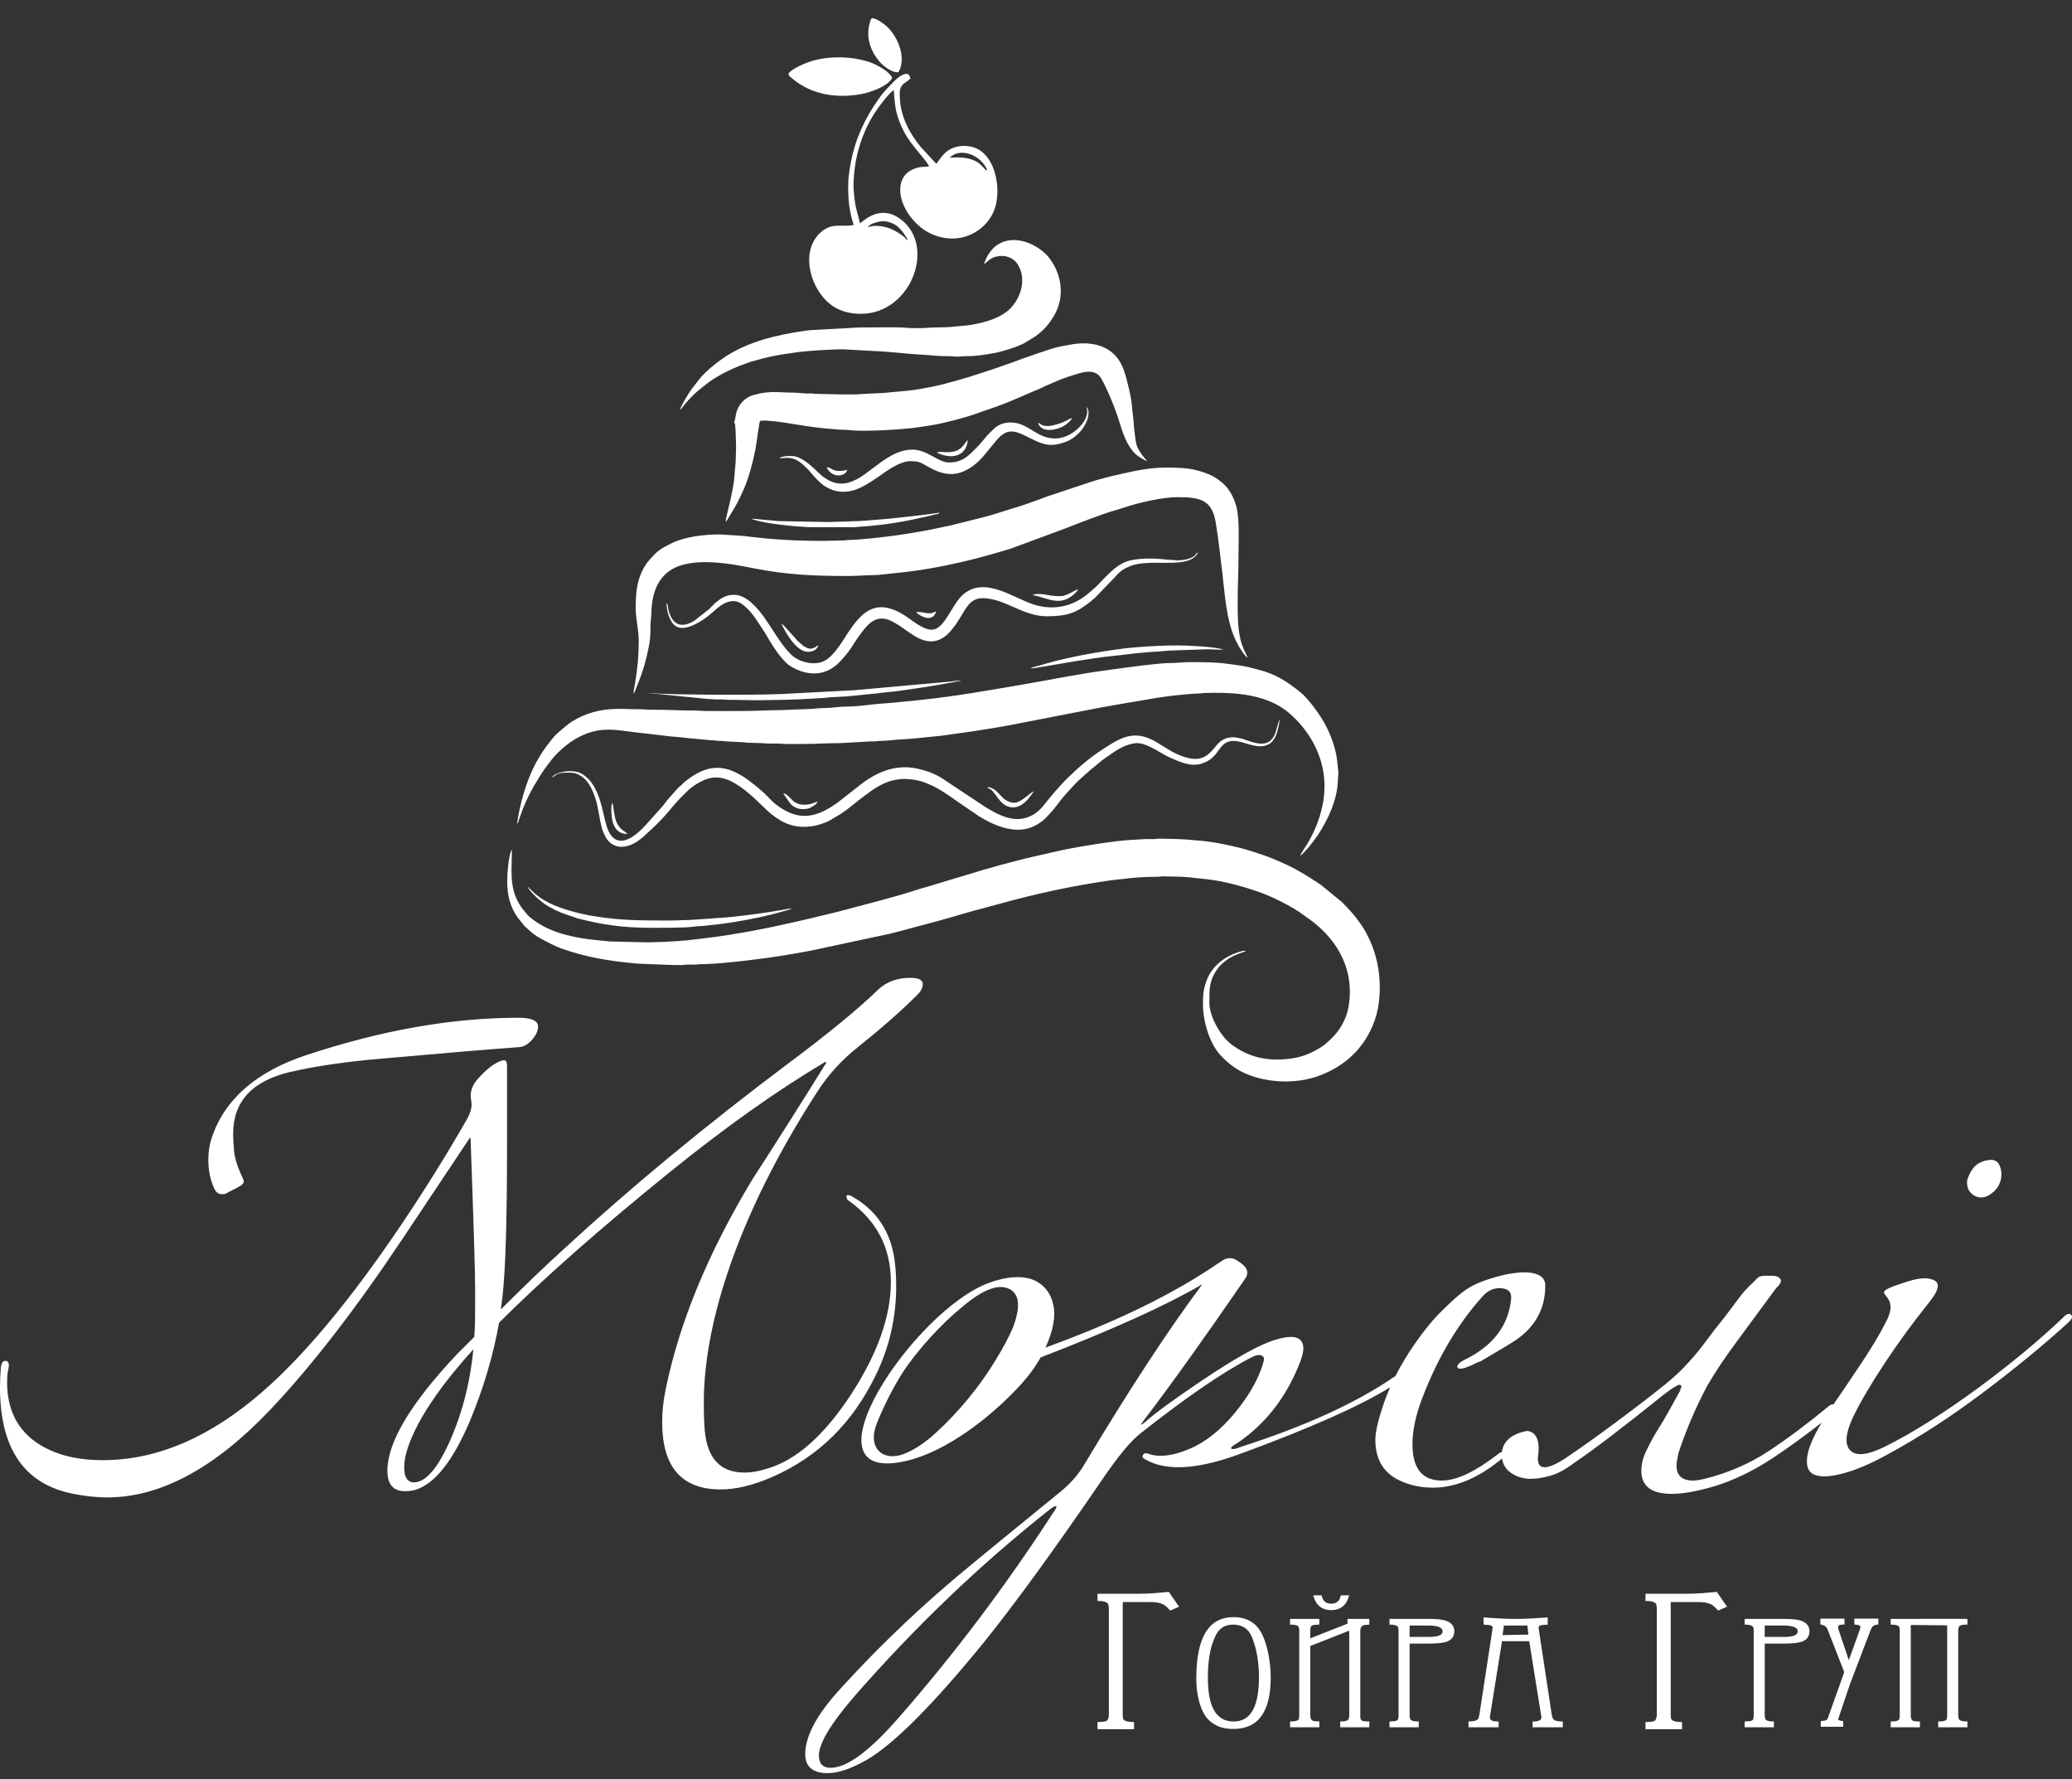 <svg width="113" height="97" viewBox="0 0 113 97" fill="none" xmlns="http://www.w3.org/2000/svg">
<rect x="0" y="0" width="113" height="97" fill="#333333" stroke="none"/>
<g clip-path="url(#clip0_471_3024)">
<path fill-rule="evenodd" clip-rule="evenodd" d="M47.344 12.389C47.744 12.224 48.314 12.368 48.605 12.486C48.811 12.57 49.429 12.935 49.441 13.098C49.501 13.069 49.534 13.101 49.355 12.825C49.193 12.575 48.973 12.318 48.691 12.187C48.495 12.096 48.277 12.034 47.995 12.078C47.838 12.103 47.393 12.209 47.344 12.389ZM35.348 51.381L33.268 51.334L32.104 51.214C30.973 51.054 29.947 50.797 29.066 50.14C28.955 50.057 28.804 49.937 28.722 49.829C28.551 49.606 28.475 49.55 28.313 49.28C27.754 48.346 27.918 47.365 27.918 46.335C27.724 46.558 27.661 47.785 27.661 48.04C27.661 48.843 27.82 49.427 28.226 50.022L28.612 50.5C28.692 50.583 28.754 50.617 28.835 50.698C29.206 51.068 29.7 51.286 30.161 51.521C30.449 51.668 30.782 51.776 31.092 51.874C32.317 52.265 33.606 52.446 34.882 52.548L36.773 52.619C36.898 52.619 37.022 52.619 37.147 52.62C37.302 52.62 37.349 52.595 37.496 52.595C37.621 52.595 37.746 52.596 37.871 52.596C38.029 52.597 38.083 52.573 38.221 52.572C38.578 52.568 39.296 52.529 39.63 52.486C39.87 52.455 40.075 52.452 40.311 52.419C40.541 52.387 40.759 52.364 40.979 52.339C42.082 52.215 43.142 52.037 44.213 51.835L48.544 50.909C48.927 50.814 49.337 50.707 49.727 50.597L50.909 50.283C51.894 50.023 52.852 49.708 53.848 49.461C54.043 49.412 54.242 49.356 54.437 49.302C56.459 48.736 58.536 48.286 60.627 47.992L61.637 47.88C62.13 47.828 62.598 47.808 63.082 47.807C63.23 47.807 63.277 47.782 63.432 47.783C63.691 47.784 64.621 47.802 64.874 47.836C65.321 47.897 65.746 47.916 66.213 47.993C67.044 48.13 67.821 48.343 68.605 48.615C69.337 48.869 70.222 49.309 70.858 49.726L71.527 50.203C73.034 51.339 73.905 53.015 73.532 54.962C73.459 55.344 73.315 55.668 73.127 55.982C72.921 56.328 72.638 56.611 72.34 56.877C72.292 56.921 72.264 56.942 72.211 56.982C72.117 57.051 72.032 57.106 71.93 57.168C71.502 57.422 71.056 57.612 70.542 57.696C69.267 57.903 68.137 57.702 67.124 56.918C66.978 56.806 66.823 56.642 66.706 56.494C66.336 56.026 65.956 55.287 65.956 54.675C65.956 53.956 65.939 53.509 66.339 52.909C66.435 52.765 66.462 52.732 66.581 52.613C67.199 51.996 67.873 51.942 67.942 51.848C67.85 51.81 67.574 51.904 67.471 51.939C66.767 52.174 66.117 52.683 65.835 53.386C65.639 53.875 65.605 54.191 65.605 54.745C65.605 55.678 65.955 56.885 66.569 57.543C67.04 58.049 67.528 58.401 68.201 58.644C69.46 59.099 71.016 59.073 72.193 58.553C72.505 58.415 72.764 58.289 73.035 58.109C73.293 57.938 73.546 57.751 73.765 57.531C73.876 57.42 73.974 57.335 74.073 57.208L74.358 56.838C74.786 56.219 75.081 55.509 75.186 54.747C75.356 53.522 75.18 52.212 74.632 51.116C74.582 51.016 74.545 50.933 74.491 50.836C74.147 50.218 73.686 49.689 73.193 49.191L72.049 48.255C71.626 47.969 71.198 47.699 70.753 47.449C70.701 47.42 70.668 47.4 70.619 47.372C70.285 47.187 69.341 46.774 69.014 46.664C68.601 46.527 68.188 46.38 67.755 46.264C67 46.064 66.031 45.873 65.255 45.82C65.158 45.813 64.976 45.804 64.867 45.788C64.637 45.753 63.482 45.726 63.244 45.727C63.094 45.727 63.035 45.752 62.872 45.751C62.738 45.75 62.582 45.744 62.451 45.751L61.656 45.797C60.803 45.84 58.839 46.161 57.99 46.336L55.956 46.802C55.503 46.914 55.06 47.034 54.619 47.148C54.391 47.206 54.184 47.281 53.965 47.335C53.731 47.392 53.528 47.46 53.313 47.524L50.421 48.394C50.316 48.426 50.204 48.45 50.094 48.487C49.561 48.668 48.697 48.913 48.147 49.063L46.17 49.587C45.952 49.642 45.736 49.708 45.502 49.759L44.147 50.087C43.91 50.146 43.708 50.19 43.464 50.245C41.797 50.626 40.219 50.939 38.483 51.152L37.354 51.284C37.285 51.291 37.219 51.284 37.15 51.291C37.078 51.299 37.064 51.311 36.961 51.312C36.791 51.313 36.723 51.336 36.563 51.335C36.392 51.333 36.329 51.359 36.166 51.358C35.884 51.357 35.65 51.381 35.348 51.381ZM70.909 46.662C71.159 46.495 71.716 45.769 71.858 45.555C72.422 44.706 72.958 43.558 72.965 42.503C72.965 42.339 73.009 42.215 72.982 42.019C72.942 41.724 72.928 41.401 72.866 41.108C72.726 40.449 72.466 39.811 72.12 39.237C71.868 38.82 71.354 38.111 70.972 37.791C70.248 37.186 69.552 36.741 68.61 36.509C68.325 36.438 68.077 36.362 67.778 36.312C67.478 36.262 67.196 36.23 66.877 36.185C66.266 36.099 65.561 36.106 64.881 36.102C64.57 36.1 64.201 36.151 63.9 36.149C63.12 36.146 61 36.456 60.162 36.571C58.682 36.773 57.19 37.082 55.715 37.334C53.9 37.645 52.174 37.951 50.32 38.154L48.919 38.295C48.438 38.346 47.961 38.36 47.481 38.422C47.022 38.48 46.492 38.528 46.025 38.531C45.771 38.533 45.327 38.601 45.068 38.603C44.875 38.604 44.754 38.619 44.553 38.625C44.437 38.628 44.436 38.646 44.32 38.649L42.567 38.719C41.901 38.719 41.205 38.766 40.535 38.766C39.843 38.766 39.145 38.775 38.454 38.767L37.965 38.742C37.115 38.742 36.279 38.692 35.418 38.696C35.219 38.696 35.12 38.671 34.927 38.672C34.221 38.675 33.651 38.605 32.931 38.708C32.142 38.822 31.335 39.156 30.762 39.67L30.484 39.907C30.183 40.147 29.762 40.733 29.549 41.05C29.476 41.159 29.426 41.256 29.356 41.372C28.827 42.243 28.461 43.45 28.274 44.449C28.245 44.606 28.232 44.765 28.198 44.91C28.259 44.885 28.263 44.827 28.283 44.761C28.307 44.683 28.321 44.646 28.347 44.568C28.538 43.989 28.804 43.4 29.108 42.876C29.465 42.262 29.651 41.969 30.094 41.408C30.294 41.154 30.582 40.882 30.833 40.676C31.411 40.201 32.133 39.852 32.895 39.795C33.501 39.749 34.101 39.865 34.672 39.932C35.266 40.001 35.856 40.064 36.429 40.137C36.735 40.176 37.018 40.181 37.324 40.224L38.689 40.354C38.794 40.358 39.028 40.374 39.143 40.391C39.227 40.404 39.281 40.4 39.367 40.4C39.488 40.401 39.495 40.419 39.6 40.424L40.535 40.47C40.647 40.473 40.642 40.489 40.745 40.495L41.469 40.517C41.651 40.516 41.744 40.542 41.937 40.541C42.1 40.541 42.264 40.541 42.428 40.541C42.599 40.54 42.703 40.565 42.894 40.565C43.221 40.563 43.549 40.564 43.876 40.564C44.524 40.564 45.172 40.514 45.815 40.518L47.431 40.428C47.515 40.418 47.601 40.428 47.685 40.425C47.797 40.422 47.792 40.406 47.895 40.401C48.121 40.389 48.378 40.391 48.602 40.361C48.943 40.314 49.593 40.302 49.968 40.254L51.304 40.119C51.592 40.086 51.874 40.041 52.166 39.999C52.458 39.958 52.747 39.923 53.048 39.877C53.89 39.748 54.732 39.609 55.56 39.445L58.847 38.806C60.237 38.528 61.623 38.296 63.032 38.061C63.715 37.948 64.753 37.828 65.466 37.808C65.581 37.805 65.582 37.787 65.698 37.784C67.003 37.745 68.392 37.8 69.546 38.376C70.443 38.824 71.259 39.765 71.703 40.658C72.221 41.699 72.358 42.78 72.122 43.927C71.971 44.662 71.67 45.393 71.284 46.032C71.209 46.157 70.933 46.556 70.909 46.662H70.886L70.905 46.689L70.909 46.662ZM44.904 29.491C43.287 29.491 42.069 29.416 40.505 29.217L39.25 29.14C38.447 29.14 37.376 29.257 36.672 29.6C36.341 29.76 36 29.923 35.739 30.186C35.343 30.583 35.12 30.85 34.913 31.393C34.697 31.961 34.67 32.542 34.67 33.159C34.67 33.772 34.834 34.315 34.834 34.934C34.834 35.764 34.772 36.43 34.637 37.237C34.603 37.438 34.553 37.62 34.553 37.831L34.611 37.725C34.632 37.675 34.64 37.659 34.66 37.611C34.699 37.519 34.728 37.441 34.76 37.36L34.947 36.87C35.142 36.349 35.27 35.819 35.381 35.271C35.529 34.535 35.435 34.202 35.505 33.69C35.529 33.515 35.512 33.16 35.584 32.741C35.705 32.038 36.013 31.425 36.628 31.052C37.793 30.344 39.87 30.738 41.097 30.984C42.864 31.338 44.373 31.406 46.236 31.406C46.708 31.406 47.118 31.365 47.568 31.361C47.96 31.357 48.461 31.283 48.855 31.245C50.098 31.127 51.228 30.921 52.418 30.65C53.166 30.479 53.879 30.284 54.615 30.066C54.813 30.008 54.963 29.966 55.152 29.903L58.188 28.78C58.816 28.527 60.11 28.032 60.737 27.847C60.935 27.789 61.084 27.747 61.274 27.683C62.07 27.416 63.371 27.108 64.203 27.108C65.42 27.108 66.092 27.232 66.299 28.47C66.448 29.355 66.544 30.274 66.652 31.154C66.799 32.348 66.867 33.863 67.412 34.95C67.504 35.135 67.577 35.281 67.689 35.444C67.783 35.582 67.902 35.771 68.035 35.869C67.991 35.681 67.756 35.334 67.652 34.873C67.496 34.182 67.498 33.573 67.498 32.855C67.498 31.97 67.544 31.17 67.544 30.285C67.544 29.502 67.614 28.242 67.413 27.567C67.244 26.998 66.977 26.552 66.537 26.223C66.366 26.096 66.186 25.972 65.986 25.886C65.125 25.519 64.515 25.496 63.549 25.496C62.695 25.496 61.887 25.673 61.082 25.855C60.523 25.982 59.964 26.117 59.422 26.299L57.302 27.006C57.202 27.039 57.138 27.059 57.039 27.093C56.937 27.128 56.856 27.166 56.77 27.198C56.253 27.39 55.728 27.575 55.199 27.73L54.113 28.069C53.938 28.122 53.752 28.165 53.562 28.219L51.861 28.644C51.271 28.768 50.694 28.899 50.091 29C49.689 29.068 49.288 29.134 48.88 29.191C48.256 29.28 46.893 29.438 46.281 29.443C46.147 29.444 46.105 29.469 45.956 29.468L44.904 29.491ZM39.577 28.463C39.631 28.423 40.039 27.711 40.101 27.609C40.244 27.372 40.443 26.942 40.558 26.687C40.831 26.08 41.064 25.179 41.191 24.541C41.246 24.265 41.423 22.857 41.458 22.948L41.594 22.936C41.748 22.915 42.038 22.96 42.24 22.974C42.699 23.004 43.99 23.263 44.693 23.324C44.822 23.335 44.964 23.361 45.092 23.369C45.217 23.378 45.395 23.384 45.525 23.403C45.8 23.444 46.147 23.422 46.406 23.457C47.03 23.543 49.141 23.429 49.964 23.313C50.246 23.274 50.519 23.227 50.775 23.19C51.326 23.11 52.486 22.809 53.02 22.631L54.405 22.146C55.244 21.848 55.928 21.507 56.7 21.194C56.81 21.15 56.898 21.093 57.017 21.043L57.671 20.763C57.802 20.714 57.88 20.678 58.004 20.63C58.13 20.581 58.219 20.554 58.353 20.511C58.893 20.338 59.696 20.013 60.053 20.628C60.386 21.204 60.827 22.291 61.023 22.929C61.216 23.56 61.468 24.368 61.967 24.788C62.17 24.959 62.31 25.021 62.544 25.145C62.522 25.06 62.472 25.046 62.414 24.972C61.875 24.286 61.973 24.201 61.853 23.384C61.826 23.195 61.834 23.011 61.807 22.823C61.709 22.141 61.766 22.034 61.568 21.193C61.484 20.838 61.412 20.543 61.303 20.219C60.965 19.207 60.174 18.723 59.086 18.721C58.66 18.72 58.347 18.802 57.988 18.861C57.511 18.939 57.018 19.127 56.56 19.279L55.643 19.6C55.483 19.656 55.332 19.719 55.182 19.77C54.87 19.874 54.578 19.985 54.265 20.091C53.303 20.416 52.401 20.708 51.413 20.954C50.915 21.078 50.385 21.181 49.87 21.257C49.36 21.332 48.698 21.37 48.172 21.427L46.99 21.484C46.551 21.544 45.104 21.479 44.553 21.478C44.417 21.478 44.393 21.457 44.274 21.453C44.175 21.45 44.068 21.46 43.969 21.454L43.382 21.411C43.283 21.4 43.182 21.415 43.083 21.406L42.347 21.378C41.943 21.361 41.512 21.421 41.123 21.529C40.58 21.68 40.199 22.129 40.121 22.675C40.1 22.816 40.094 22.832 40.062 22.947C40.015 23.115 40.078 23.006 40.091 23.183C40.099 23.299 40.112 23.362 40.115 23.462C40.124 23.782 40.158 24.409 40.136 24.677C40.122 24.848 40.131 25.102 40.111 25.282C40.07 25.647 40.06 26.063 40.001 26.41C39.899 27.011 39.814 27.37 39.675 27.93C39.64 28.069 39.577 28.313 39.577 28.463H39.553L39.573 28.49L39.577 28.463ZM53.666 14.399C53.811 14.36 53.979 13.955 54.67 13.955C54.953 13.955 55.285 14.119 55.442 14.328C56.082 15.18 55.636 16.434 54.904 16.992C54.413 17.367 53.765 17.569 53.022 17.703C52.653 17.77 52.176 17.784 51.86 17.827C51.664 17.853 50.785 17.848 50.598 17.873C50.394 17.901 49.528 17.896 49.333 17.866C49.102 17.831 47.334 17.857 46.843 17.856C46.662 17.856 46.549 17.879 46.4 17.881L44.228 17.998C44.102 18.008 43.949 18.03 43.813 18.05C42.346 18.263 40.896 18.607 39.642 19.394C39.197 19.673 38.465 20.252 38.151 20.66L37.741 21.184C37.581 21.396 37.132 22.127 37.077 22.365C37.133 22.324 37.213 22.201 37.27 22.138C37.313 22.089 37.323 22.07 37.364 22.022C37.797 21.511 38.108 21.256 38.632 20.86C39.108 20.5 39.784 20.166 40.334 19.946C40.454 19.898 40.534 19.869 40.66 19.828C40.787 19.786 40.859 19.748 40.988 19.712C42.062 19.408 42.44 19.349 43.535 19.198C44.072 19.124 45.55 19.033 46.026 19.047L47.707 19.142C48.383 19.158 49.439 19.294 50.137 19.329C50.779 19.36 51.042 19.425 51.797 19.422C51.974 19.421 52.05 19.446 52.217 19.446C52.394 19.446 52.472 19.421 52.637 19.421C53.253 19.424 53.714 19.342 54.24 19.248C54.654 19.174 55.503 18.912 55.87 18.705L56.423 18.37C56.899 18.034 57.178 17.717 57.475 17.227C58.092 16.21 57.917 14.928 57.19 14.028C57.154 13.983 57.152 13.973 57.107 13.925C56.66 13.461 56.014 13.123 55.388 13.091H55.188C54.623 13.122 54.094 13.422 53.767 14.126C53.723 14.22 53.706 14.315 53.666 14.399ZM30.114 42.41C30.318 42.273 30.343 42.135 30.837 42.129C31.275 42.124 31.386 42.132 31.67 42.303C32.106 42.565 32.316 43.071 32.471 43.534C32.641 44.044 32.681 44.654 32.834 45.181C32.87 45.309 32.923 45.409 32.974 45.531C33.116 45.875 33.454 46.173 33.876 46.172C34.359 46.172 34.749 45.912 35.084 45.627L35.739 45.021C36.111 44.648 36.382 44.356 36.706 43.955C36.933 43.675 37.191 43.431 37.444 43.175C37.702 42.915 38.024 42.702 38.362 42.55C39.207 42.171 39.881 42.53 40.561 43.037C40.665 43.115 40.743 43.184 40.846 43.267C41.317 43.646 41.732 44.142 42.18 44.479C42.289 44.561 42.368 44.605 42.474 44.676C43.324 45.243 44.385 45.172 45.247 44.739L45.876 44.363C46.279 44.096 46.641 43.769 47.027 43.481C47.665 43.006 48.202 42.577 49.089 42.483C49.426 42.448 49.771 42.496 50.023 42.548C50.327 42.612 50.519 42.697 50.768 42.807C51.266 43.029 51.73 43.359 52.17 43.671L53.378 44.497C54.315 45.082 55.594 45.597 56.619 44.919C56.719 44.853 56.84 44.784 56.92 44.706C56.971 44.656 56.997 44.624 57.05 44.58C57.129 44.515 57.11 44.52 57.176 44.448C57.266 44.351 57.332 44.282 57.42 44.178C57.691 43.858 57.924 43.501 58.215 43.198C58.45 42.955 58.71 42.634 58.966 42.43L59.233 42.183C59.295 42.132 59.313 42.126 59.373 42.066C59.427 42.01 59.434 42.005 59.497 41.956C59.781 41.736 60.043 41.483 60.343 41.283C60.812 40.972 61.224 40.626 61.876 40.527C62.44 40.441 63.179 40.993 63.665 41.242C63.725 41.273 63.776 41.288 63.845 41.32C64.395 41.575 65.06 41.86 65.667 41.585C65.812 41.519 65.862 41.503 65.989 41.415C66.565 41.015 66.578 40.263 67.501 40.42C68.032 40.511 68.592 40.851 69.147 40.602C69.372 40.501 69.514 40.282 69.605 40.054C69.664 39.904 69.787 39.416 69.787 39.209C69.746 39.269 69.589 39.875 69.551 39.977C69.209 40.887 68.363 40.478 67.843 40.313C67.703 40.268 67.58 40.236 67.427 40.215C66.969 40.151 66.641 40.299 66.37 40.605C66.33 40.651 66.294 40.701 66.256 40.748C65.703 41.447 65.226 41.531 64.32 41.172C63.864 40.991 63.458 40.689 63.036 40.446C62.05 39.878 61.367 40.061 60.414 40.677C60.302 40.749 60.223 40.793 60.118 40.872C60.061 40.914 60.023 40.931 59.961 40.972C59.511 41.27 59.087 41.628 58.684 41.984L58.169 42.474C57.709 42.935 57.295 43.441 56.887 43.948C56.775 44.088 56.65 44.203 56.506 44.316C56.398 44.402 56.312 44.444 56.182 44.505C55.369 44.886 54.545 44.488 53.866 44.079C53.75 44.009 53.672 43.965 53.566 43.888L51.29 42.379C51.005 42.22 50.721 42.096 50.403 42.005C49.945 41.874 49.536 41.798 49.019 41.852C48.237 41.935 47.535 42.309 46.933 42.78L45.675 43.765C44.463 44.641 43.474 44.792 42.26 43.815C41.979 43.589 41.768 43.294 41.483 43.074C41.413 43.02 41.407 43.009 41.347 42.953L40.782 42.513C40.625 42.409 40.496 42.307 40.324 42.223C40.214 42.168 40.1 42.103 39.981 42.052C38.961 41.62 38.154 41.991 37.367 42.607C37.263 42.688 37.203 42.778 37.103 42.857C37.049 42.9 37.027 42.908 36.977 42.965L36.615 43.373C36.446 43.543 36.302 43.748 36.152 43.939L35.202 44.998C34.751 45.491 33.871 46.278 33.318 45.538C32.911 44.994 32.955 43.876 32.414 42.914C32.235 42.595 31.982 42.318 31.656 42.153C31.21 41.927 30.2 42.089 30.114 42.41L30.09 42.457H30.067L30.087 42.484L30.09 42.457L30.114 42.41ZM65.325 30.122C65.162 30.231 65.219 30.313 64.915 30.436C64.662 30.537 64.256 30.578 63.956 30.532C63.835 30.514 63.722 30.529 63.602 30.512C62.993 30.429 62.156 30.426 61.609 30.565C60.843 30.76 60.318 31.455 59.782 31.985C59.709 32.057 59.658 32.084 59.583 32.16C59.52 32.224 59.463 32.264 59.395 32.323C58.547 33.069 57.444 33.321 56.332 32.946C55.188 32.56 53.728 31.439 52.564 32.384C52.315 32.586 52.103 32.916 51.932 33.201C51.885 33.28 51.841 33.345 51.797 33.417C51.156 34.482 50.832 34.571 49.876 33.934C49.655 33.787 49.454 33.618 49.226 33.486C48.981 33.345 48.746 33.229 48.456 33.158C47.577 32.945 47.026 33.455 46.553 34.06L46.254 34.486C46.062 34.773 45.887 35.08 45.675 35.355C45.472 35.619 45.235 35.904 44.923 36.052C44.424 36.289 43.683 36.125 43.254 35.789C43.181 35.731 43.14 35.681 43.075 35.617C42.615 35.163 42.082 34.234 41.703 33.696C41.358 33.207 40.725 32.44 40.068 32.433C39.781 32.43 39.664 32.467 39.467 32.559C39.317 32.628 39.158 32.753 39.036 32.852C38.906 32.956 38.799 33.098 38.671 33.211L37.861 33.85C37.055 34.337 36.607 33.97 36.436 33.168C36.414 33.064 36.429 32.934 36.352 32.878C36.352 33.255 36.471 33.709 36.689 33.99C37.126 34.554 38.005 34.023 38.465 33.706C38.548 33.648 38.597 33.604 38.675 33.542C38.951 33.326 39.187 33.06 39.506 32.901C39.882 32.715 40.228 32.715 40.563 33.013C40.631 33.072 40.687 33.112 40.751 33.176C41.151 33.575 41.379 33.998 41.689 34.458C41.749 34.548 41.774 34.596 41.829 34.691C42.072 35.104 42.328 35.527 42.643 35.887C42.782 36.046 42.925 36.213 43.114 36.327C43.815 36.748 44.62 36.889 45.347 36.452C45.715 36.23 45.999 35.878 46.263 35.545C46.477 35.273 46.638 34.957 46.846 34.68C47.228 34.173 47.655 33.512 48.452 33.792C48.629 33.854 48.771 33.945 48.93 34.039C49.659 34.47 50.486 35.398 51.47 34.748C51.761 34.555 51.957 34.269 52.164 33.993L52.444 33.548C52.746 33.04 52.987 32.582 53.673 32.616C54.874 32.675 55.802 33.605 57.1 33.602C58.243 33.6 58.73 33.402 59.527 32.758C59.607 32.693 59.648 32.65 59.727 32.584L60.623 31.658C61.004 31.275 61.067 31.09 61.649 30.862C62.757 30.429 64.68 31.036 65.263 30.246C65.306 30.188 65.306 30.202 65.325 30.122H65.348L65.329 30.094L65.325 30.122ZM59.297 22.435C59.297 23.073 58.392 23.907 57.568 23.907C56.809 23.907 56.468 23.516 55.839 23.206C55.355 22.967 54.716 22.957 54.27 23.319L53.936 23.64C53.881 23.712 53.832 23.744 53.779 23.81C53.724 23.879 53.688 23.919 53.633 23.991C53.465 24.206 53.039 24.642 52.841 24.811C52.506 25.096 52.2 25.216 51.75 25.216C51.163 25.216 50.569 24.515 49.764 24.515C48.922 24.515 48.219 25.065 47.654 25.489C47.527 25.585 47.421 25.664 47.294 25.76C47.063 25.934 46.791 26.115 46.506 26.234C45.724 26.56 45.12 26.256 44.559 25.701C44.23 25.375 43.664 24.865 43.198 24.865C43.018 24.865 42.639 24.859 42.497 24.982C42.94 24.982 43.236 24.838 43.824 25.361C43.958 25.481 44.092 25.608 44.203 25.753L44.489 26.074C44.545 26.13 44.585 26.17 44.641 26.226C45.185 26.774 45.906 26.952 46.648 26.703C47.066 26.562 47.541 26.248 47.904 25.996C48.293 25.727 49.047 25.145 49.647 25.145C50.215 25.145 50.238 25.255 50.791 25.543C51.639 25.984 52.319 25.96 53.102 25.376C53.278 25.245 53.502 25.033 53.639 24.862L54.336 24.017C54.977 23.255 55.41 23.506 56.244 23.923C56.98 24.291 57.351 24.369 58.126 24.091C58.41 23.989 58.615 23.827 58.827 23.625L58.85 23.601C59.04 23.405 59.187 23.174 59.287 22.916C59.362 22.723 59.429 22.333 59.25 22.202C59.259 22.311 59.297 22.317 59.297 22.435ZM35.441 50.587C35.895 50.587 37.35 50.597 37.791 50.53C37.912 50.512 38.129 50.496 38.245 50.493C38.398 50.49 38.543 50.46 38.69 50.447C39.757 50.355 41.395 50.058 42.427 49.769C42.525 49.742 43.089 49.595 43.175 49.535C43.012 49.535 42.932 49.565 42.788 49.592C41.931 49.751 40.041 50.013 39.203 50.05C39.103 50.054 38.903 50.066 38.792 50.083L37.521 50.166C37.217 50.165 36.957 50.19 36.633 50.19C35.04 50.19 33.881 50.202 32.324 49.943C31.642 49.829 30.569 49.557 29.95 49.232C29.887 49.199 29.85 49.17 29.787 49.138C29.729 49.108 29.677 49.087 29.618 49.05C29.513 48.983 29.416 48.911 29.316 48.838C29.062 48.653 28.826 48.373 28.782 48.344C28.834 48.538 29.252 48.927 29.429 49.075C29.583 49.205 29.736 49.325 29.919 49.426C29.982 49.461 30.032 49.48 30.09 49.513C30.152 49.55 30.192 49.575 30.27 49.614C30.402 49.68 30.524 49.721 30.659 49.785L31.492 50.073C32.838 50.422 33.99 50.587 35.441 50.587ZM40.511 37.878H38.736C38.139 37.878 37.613 37.854 37.03 37.854C36.735 37.855 36.501 37.83 36.188 37.831C35.917 37.833 35.621 37.784 35.348 37.784L38.594 38.112C38.755 38.112 38.844 38.123 38.97 38.133C39.092 38.144 39.242 38.132 39.367 38.134C39.507 38.136 39.576 38.159 39.74 38.158C40.285 38.155 40.755 38.181 41.306 38.181C41.825 38.181 42.268 38.158 42.778 38.158C43.044 38.158 43.228 38.134 43.502 38.135L44.941 38.055C45.286 38.003 45.853 37.996 46.188 37.97L47.738 37.815C47.971 37.784 48.205 37.758 48.433 37.738C49.15 37.676 51.24 37.348 52.04 37.187C52.154 37.164 52.264 37.13 52.381 37.13V37.107C52.15 37.107 51.904 37.164 51.679 37.176L46.6 37.634L43.223 37.809C42.583 37.862 41.135 37.878 40.511 37.878ZM56.212 36.453C56.477 36.431 58.077 36.145 58.479 36.079C59.058 35.983 60.251 35.8 60.815 35.751C61.207 35.717 61.617 35.651 62.009 35.614C62.42 35.575 62.816 35.539 63.245 35.518C63.429 35.509 63.658 35.47 63.853 35.471L65.792 35.401C66.123 35.401 66.37 35.425 66.703 35.425C66.671 35.404 66.725 35.426 66.656 35.402C66.226 35.254 64.64 35.191 64.25 35.191C63.476 35.191 62.75 35.231 62.032 35.286C60.645 35.394 58.425 35.782 57.098 36.169C56.942 36.215 56.805 36.258 56.642 36.299C56.537 36.325 56.265 36.381 56.212 36.453ZM45.137 28.463L42.477 28.413L40.979 28.276C40.997 28.289 40.99 28.287 41.024 28.301C41.647 28.558 43.4 28.708 44.063 28.743L46.634 28.744C46.746 28.741 46.74 28.725 46.843 28.72C47.756 28.674 48.973 28.51 49.867 28.309L50.577 28.154C50.679 28.129 50.811 28.096 50.913 28.07C50.997 28.049 51.198 28.043 51.236 27.949C50.924 28.022 48.574 28.281 48.293 28.3L47.146 28.391C47.008 28.403 46.866 28.405 46.748 28.415C46.614 28.426 46.501 28.409 46.366 28.43L45.137 28.463ZM53.853 42.971C54.301 43.008 54.451 44.022 55.254 44.022C55.521 44.022 55.745 43.88 55.926 43.713C56.057 43.592 56.166 43.451 56.269 43.308C56.311 43.249 56.339 43.213 56.376 43.158C56.276 43.181 56.13 43.318 56.015 43.404C55.617 43.702 55.361 43.939 54.826 43.609C54.653 43.503 54.433 43.194 54.251 43.063C54.215 43.038 53.876 42.833 53.853 42.971ZM44.086 35.542C44.355 35.542 44.576 35.394 44.623 35.191C44.521 35.218 44.505 35.292 44.334 35.346C44.204 35.388 44.101 35.37 43.986 35.315C43.758 35.206 43.725 35.127 43.609 35.038C43.549 34.991 43.535 34.982 43.484 34.929C43.434 34.878 43.429 34.865 43.389 34.814L42.854 34.227C42.781 34.155 42.719 34.051 42.614 34.023C42.877 34.52 43.411 35.542 44.086 35.542ZM57.848 32.505C57.133 32.505 57.167 32.388 56.586 32.388C56.456 32.388 56.448 32.411 56.329 32.411C56.383 32.484 56.474 32.471 56.641 32.52C57.229 32.69 57.792 32.945 58.367 32.556C58.53 32.446 58.715 32.303 58.806 32.131C58.592 32.18 58.181 32.505 57.848 32.505ZM43.736 44.115C43.978 44.115 44.089 44.113 44.301 43.98C44.403 43.916 44.566 43.827 44.577 43.695C44.168 43.911 43.584 43.99 43.215 43.631C43.101 43.52 42.888 43.266 42.708 43.251L43.091 43.802C43.209 43.954 43.478 44.115 43.736 44.115ZM51.68 24.655C51.302 24.655 51.538 24.618 51.096 24.655C51.142 24.718 51.239 24.744 51.326 24.775C52.045 25.034 52.712 24.797 52.778 24.001C52.572 24.138 52.505 24.655 51.68 24.655ZM57.124 23.23C56.785 23.23 56.705 23.068 56.61 23.043C56.758 23.682 57.849 23.455 58.252 23.049C58.333 22.967 58.426 22.911 58.456 22.786C58.372 22.808 58.078 22.995 57.851 23.069C57.668 23.13 57.365 23.23 57.124 23.23ZM33.338 44.115C33.338 44.719 33.457 45.47 34.203 45.47C34.144 45.308 33.84 45.337 33.611 44.8C33.497 44.531 33.465 43.995 33.413 43.83L33.385 43.765C33.359 43.876 33.338 43.977 33.338 44.115ZM46.212 25.613C46.123 25.634 46.114 25.646 46.004 25.661C45.397 25.746 45.363 25.495 45.091 25.472C45.124 25.542 45.118 25.558 45.17 25.627C45.524 26.102 46.137 25.935 46.212 25.613ZM50.722 33.439C50.342 33.439 50.455 33.369 50.044 33.369C49.955 33.369 50.036 33.362 49.974 33.392C50.019 33.454 50.577 33.892 50.916 33.586C50.975 33.532 51.029 33.431 51.049 33.346C50.926 33.356 50.897 33.439 50.722 33.439ZM47.956 3.348C46.968 2.174 47.491 1.134 47.487 1.068C47.525 1.02 47.514 1.03 47.555 0.988C47.772 0.984 48.196 1.285 48.369 1.445C48.815 1.858 49.152 2.553 49.177 3.137C49.185 3.34 49.149 3.751 48.984 3.94C48.627 3.967 48.155 3.583 47.956 3.348ZM50.254 9.103L50.548 9.088L50.669 9.065C50.45 8.632 49.667 7.906 49.295 7.169C48.876 6.341 48.804 5.886 48.746 4.914C48.485 5.074 48.045 5.672 47.875 5.909C46.968 7.172 46.519 8.78 46.552 10.306C46.576 10.627 46.608 10.947 46.671 11.267C46.727 11.549 46.863 11.938 46.892 12.172C47.011 12.142 47.911 11.122 49.034 11.892C51.114 13.318 49.722 17.098 46.97 17.11C45.882 17.115 45.099 16.672 44.556 15.724C44.025 14.796 43.863 13.381 44.832 12.608C45.434 12.129 45.867 12.4 46.559 12.265C46.303 11.489 46.247 10.856 46.261 10.035L46.265 9.813C46.392 8.449 46.753 7.313 47.412 6.179C47.568 5.912 47.699 5.711 47.873 5.461C48.11 5.119 48.237 4.97 48.525 4.673C48.683 4.51 48.839 4.341 49.031 4.198C49.23 4.05 49.597 3.869 49.645 4.281C49.487 4.462 49.301 4.496 49.169 4.692C49.044 4.877 49.063 5.119 49.077 5.383C49.13 6.383 49.607 7.265 50.197 7.994L51.054 8.923C51.239 8.81 51.551 7.849 52.764 7.966C53.168 8.005 53.493 8.173 53.76 8.476C53.863 8.592 53.982 8.768 54.063 8.929C54.442 9.681 54.521 10.812 54.168 11.585C53.775 12.447 52.848 13.029 51.901 13.005C50.98 12.981 50.213 12.551 49.646 11.808C48.835 10.746 48.824 9.301 50.254 9.103ZM53.823 9.231C53.422 8.366 52.282 8.054 51.798 8.603C52.075 8.576 52.46 8.562 52.814 8.647C53.306 8.765 53.443 8.925 53.756 9.27C53.758 9.272 53.84 9.327 53.823 9.231ZM46.94 5.136C44.359 5.582 43.169 4.206 43.065 4.166C43.021 4.086 43.028 4.105 42.996 4.025C43.159 3.747 43.955 3.417 44.339 3.308C45.325 3.026 46.659 3.076 47.577 3.446C47.895 3.574 48.5 3.902 48.66 4.241C48.421 4.711 47.459 5.046 46.94 5.136Z" fill="white"/>
<path d="M59.855 86.899H62.039C62.318 86.899 62.619 86.889 62.943 86.868C63.119 86.854 63.386 86.831 63.744 86.797L64.303 87.607L63.818 87.816C63.739 87.728 63.666 87.653 63.597 87.592C63.425 87.433 63.154 87.352 62.781 87.352H61.23V93.511L61.245 93.689C61.264 93.825 61.465 93.892 61.847 93.892V94.285H59.855V93.892C60.091 93.892 60.25 93.874 60.333 93.837C60.416 93.799 60.463 93.691 60.473 93.511V87.678L60.45 87.501C60.411 87.358 60.213 87.288 59.855 87.291V86.899ZM103.804 88.27L106.193 88.265L107.296 88.27V88.581C107.197 88.581 107.116 88.585 107.053 88.594C106.989 88.602 106.94 88.614 106.906 88.627C106.837 88.657 106.8 88.744 106.796 88.887V93.556L106.818 93.699C106.847 93.811 107.006 93.866 107.296 93.862V94.178H105.701V93.862C106.004 93.869 106.164 93.815 106.178 93.699L106.193 93.556V88.622L104.238 88.601C104.204 88.618 104.191 88.652 104.201 88.703C104.211 88.754 104.213 88.815 104.208 88.887V93.556C104.213 93.695 104.25 93.784 104.319 93.821C104.387 93.852 104.517 93.866 104.708 93.862V94.178H103.113V93.862C103.417 93.869 103.576 93.815 103.591 93.699L103.606 93.556V88.887L103.591 88.744C103.576 88.635 103.417 88.581 103.113 88.581V88.27H103.804ZM100.255 93.714L100.24 93.719C100.236 93.787 100.329 93.828 100.52 93.842V94.152H99.299V93.842L99.469 93.821C99.581 93.815 99.653 93.77 99.682 93.689L99.733 93.546L100.579 91.171L99.674 88.856C99.62 88.697 99.488 88.601 99.278 88.571V88.254H100.593V88.571C100.392 88.581 100.28 88.607 100.255 88.647L100.248 88.709V88.744C100.243 88.788 100.255 88.843 100.285 88.907L100.829 90.518L101.409 88.912C101.424 88.865 101.436 88.824 101.446 88.79C101.456 88.756 101.461 88.729 101.461 88.709C101.456 88.657 101.417 88.622 101.343 88.601L101.13 88.571V88.254H102.438V88.571C102.316 88.584 102.228 88.608 102.174 88.642L102.108 88.703C102.088 88.734 102.07 88.766 102.053 88.8C102.035 88.834 102.02 88.87 102.005 88.907L100.887 91.838L100.255 93.714ZM96.243 89.253H97.295C97.799 89.251 98.049 89.149 98.044 88.948C98.044 88.744 97.794 88.638 97.295 88.632H96.243V89.253ZM97.287 88.27C97.743 88.27 98.064 88.306 98.25 88.377C98.539 88.486 98.684 88.676 98.684 88.948C98.674 89.237 98.53 89.427 98.25 89.519C98.074 89.58 97.753 89.612 97.287 89.616H96.243V93.556L96.265 93.699C96.29 93.811 96.449 93.866 96.743 93.862V94.178H95.148V93.862L95.413 93.847C95.545 93.833 95.616 93.784 95.626 93.699L95.641 93.556V88.887L95.626 88.744C95.591 88.635 95.432 88.581 95.148 88.581V88.27H97.287ZM89.74 86.899H91.923C92.202 86.899 92.504 86.889 92.827 86.868C93.004 86.854 93.271 86.831 93.629 86.797L94.187 87.607L93.702 87.816C93.624 87.728 93.55 87.653 93.482 87.592C93.31 87.433 93.038 87.352 92.666 87.352H91.115V93.511L91.129 93.689C91.149 93.825 91.35 93.892 91.732 93.892V94.285H89.74V93.892C89.975 93.892 90.135 93.874 90.218 93.837C90.301 93.799 90.347 93.691 90.357 93.511V87.678L90.335 87.501C90.296 87.358 90.098 87.288 89.74 87.291V86.899ZM81.944 89.152L83.356 89.126L83.297 88.632H82.018L81.944 89.152ZM80.085 93.862C80.408 93.862 80.592 93.801 80.636 93.679L80.68 93.5L81.386 88.892C81.396 88.817 81.401 88.766 81.401 88.739C81.405 88.661 81.327 88.615 81.165 88.601L80.908 88.581V88.188C81.682 88.246 82.265 88.273 82.657 88.27C83.045 88.273 83.628 88.246 84.407 88.188V88.581L84.15 88.601C83.983 88.612 83.905 88.659 83.915 88.744C83.909 88.768 83.915 88.817 83.929 88.892L84.628 93.5C84.657 93.657 84.712 93.756 84.793 93.799C84.874 93.841 85.02 93.862 85.23 93.862V94.178H83.584V93.862C83.892 93.869 84.052 93.801 84.062 93.658C84.062 93.617 84.057 93.573 84.047 93.525L83.4 89.488H81.915L81.268 93.525C81.254 93.573 81.249 93.617 81.254 93.658C81.254 93.801 81.413 93.869 81.731 93.862V94.178H80.085V93.862ZM76.875 89.253H77.926C78.43 89.251 78.68 89.149 78.675 88.948C78.675 88.744 78.425 88.638 77.926 88.632H76.875V89.253ZM77.918 88.27C78.374 88.27 78.695 88.306 78.881 88.377C79.17 88.486 79.315 88.676 79.315 88.948C79.305 89.237 79.161 89.427 78.881 89.519C78.705 89.58 78.383 89.612 77.918 89.616H76.875V93.556L76.896 93.699C76.921 93.811 77.08 93.866 77.374 93.862V94.178H75.779V93.862L76.044 93.847C76.176 93.833 76.247 93.784 76.257 93.699L76.272 93.556V88.887L76.257 88.744C76.222 88.635 76.063 88.581 75.779 88.581V88.27H77.918ZM71.62 86.985L71.649 87.092C71.802 87.558 72.118 87.791 72.598 87.791C73.083 87.791 73.399 87.558 73.546 87.092L73.583 86.985H73.127C73.117 87.036 73.105 87.079 73.09 87.113C73.012 87.33 72.848 87.439 72.598 87.439C72.343 87.439 72.181 87.33 72.112 87.113C72.098 87.079 72.086 87.036 72.076 86.985H71.62ZM74.678 94.178H73.09V93.862C73.379 93.866 73.536 93.811 73.561 93.699L73.583 93.556V88.912L71.459 89.748V93.556C71.463 93.733 71.542 93.83 71.694 93.847L71.951 93.862V94.178H70.356V93.862C70.669 93.866 70.831 93.811 70.841 93.699L70.856 93.556V88.887C70.851 88.754 70.816 88.671 70.753 88.637C70.689 88.603 70.557 88.584 70.356 88.581V88.27H71.951V88.581C71.745 88.584 71.615 88.6 71.561 88.627C71.488 88.664 71.453 88.751 71.459 88.887V89.33L73.487 88.53V88.27H74.678V88.581C74.585 88.588 74.502 88.595 74.428 88.601C74.271 88.615 74.19 88.724 74.186 88.927V93.556C74.18 93.699 74.214 93.787 74.285 93.819C74.356 93.851 74.487 93.866 74.678 93.862V94.178ZM65.874 91.446C65.864 93.07 66.335 93.876 67.286 93.862C68.207 93.866 68.665 93.052 68.66 91.421C68.655 90.601 68.527 89.882 68.278 89.264C68.096 88.812 67.753 88.584 67.249 88.581C66.773 88.581 66.442 88.808 66.257 89.264C66.119 89.57 66.026 89.879 65.977 90.192C65.908 90.555 65.874 90.974 65.874 91.446ZM67.256 88.173C68.03 88.173 68.567 88.51 68.866 89.183C69.003 89.492 69.106 89.828 69.174 90.192C69.258 90.63 69.3 91.052 69.3 91.456C69.304 93.332 68.626 94.27 67.263 94.27C66.92 94.273 66.62 94.213 66.363 94.089C66.105 93.965 65.906 93.803 65.764 93.602C65.622 93.402 65.516 93.179 65.447 92.934C65.305 92.486 65.237 91.995 65.242 91.461C65.252 89.279 65.923 88.183 67.256 88.173Z" fill="white"/>
<path d="M53.974 69.933C54.891 69.606 55.663 69.547 56.288 69.757C56.911 70.001 57.297 70.469 57.447 71.16C57.581 71.777 57.439 72.549 57.02 73.474C60.875 72.079 64.021 70.543 66.457 68.866C66.492 68.844 66.526 68.825 66.559 68.808C66.841 68.576 67.123 68.536 67.405 68.69C67.845 68.956 68.242 69.266 67.884 69.753C65.647 73.008 63.801 75.587 62.345 77.488C62.238 77.649 62.185 77.714 62.185 77.681C62.256 77.681 62.345 77.633 62.451 77.536C62.948 77.085 63.961 76.344 65.487 75.313C67.405 74.023 68.772 73.266 69.589 73.041C70.173 72.864 71.08 72.697 71.08 73.524C71.08 73.75 70.991 74.072 70.814 74.491C70.068 76.296 68.95 77.698 67.458 78.697C67.281 78.793 67.174 78.874 67.139 78.938C67.139 79.116 67.616 78.912 67.671 78.89C71.187 77.762 73.974 76.489 76.034 75.071C76.057 75.057 76.079 75.044 76.1 75.033C76.537 74.171 77.095 73.305 77.777 72.436C78.065 72.07 78.357 71.742 78.652 71.456C79.73 70.408 80.132 70.035 81.6 69.621C82.939 69.243 84.275 69.231 84.275 70.092C84.275 71.445 83.649 72.485 82.411 73.234L81.932 73.524L80.707 74.249H80.653C80.405 74.378 80.19 74.47 80.014 74.539C79.347 74.802 79.31 74.417 79.854 74.152C81.41 73.397 82.27 72.299 82.411 70.817C82.448 70.43 82.233 70.237 81.772 70.237C81.417 70.237 81.122 70.388 80.866 70.672C79.524 72.161 78.414 74.007 77.564 76.231C77.207 77.165 77.031 78.004 77.031 78.745C77.031 80.067 77.564 80.727 78.629 80.727C79.482 80.727 80.512 80.205 81.772 79.228C81.815 79.195 81.861 79.178 81.903 79.176C81.993 78.562 82.453 78.177 83.282 78.02C83.814 78.084 84.01 78.584 83.867 79.519C83.867 79.841 83.992 80.002 84.24 80.002C84.489 80.002 84.862 79.841 85.359 79.519C86.175 78.971 87.126 78.294 88.209 77.488C89.292 76.682 90.17 76.006 90.845 75.458C91.236 75.135 91.555 74.845 91.804 74.588C92.265 74.104 92.656 73.645 92.976 73.21C93.295 72.775 93.65 72.315 94.041 71.832C94.29 71.51 94.538 71.179 94.786 70.841C95.035 70.503 95.284 70.221 95.533 69.995C95.639 69.898 95.737 69.802 95.825 69.705C95.914 69.608 96.047 69.56 96.225 69.56H96.651C96.899 69.56 97.059 69.64 97.13 69.802C97.13 69.93 97.041 70.076 96.864 70.237C96.154 71.204 95.453 72.154 94.76 73.089C94.067 74.023 93.508 74.862 93.082 75.603C92.763 76.215 92.478 76.811 92.23 77.391C91.981 77.972 91.75 78.584 91.537 79.228C91.466 79.551 91.431 79.776 91.431 79.905C91.431 80.453 91.733 80.727 92.337 80.727C92.478 80.727 92.691 80.695 92.976 80.63C94.254 80.308 95.408 79.809 96.438 79.132C97.468 78.455 98.568 77.633 99.74 76.666C99.809 76.604 99.895 76.572 99.997 76.57C100.498 75.84 101.016 75.074 101.548 74.273C102.116 73.419 102.56 72.67 102.88 72.025C103.809 70.232 101.346 70.726 104.105 69.85C104.744 69.657 105.215 69.648 105.516 69.826C105.818 70.003 105.703 70.414 105.17 71.058C104.318 72.122 103.519 73.218 102.773 74.346C102.028 75.474 101.46 76.441 101.069 77.246C100.643 78.149 100.59 78.761 100.909 79.084C101.229 79.406 101.85 79.341 102.773 78.89C103.554 78.503 104.389 78.028 105.277 77.464C107.05 76.337 108.745 75.08 110.364 73.742C111.162 73.081 111.881 72.444 112.521 71.832C112.698 71.639 112.84 71.59 112.947 71.687C113.053 71.784 113 71.929 112.787 72.122C111.402 73.379 109.84 74.66 108.1 75.965C106.36 77.271 104.655 78.374 102.986 79.277C102.063 79.793 101.238 80.147 100.51 80.34C99.782 80.534 99.249 80.55 98.912 80.389C98.574 80.228 98.468 79.849 98.592 79.253C98.682 78.822 98.934 78.26 99.349 77.567C98.38 78.322 97.481 78.973 96.651 79.519C95.621 80.195 94.591 80.695 93.561 81.017C92.603 81.307 91.804 81.452 91.164 81.452C90.064 81.452 89.514 81.034 89.514 80.195C89.514 79.841 89.602 79.478 89.78 79.108C89.958 78.737 90.135 78.407 90.312 78.117C90.597 77.665 90.854 77.23 91.085 76.811C91.316 76.392 91.502 76.054 91.644 75.796C91.644 75.732 91.653 75.691 91.671 75.675C91.689 75.659 91.697 75.635 91.697 75.603C91.697 75.538 91.662 75.506 91.591 75.506C91.484 75.506 91.2 75.683 90.738 76.038C88.537 77.811 86.886 79.068 85.785 79.809C85.359 80.131 84.951 80.349 84.56 80.461C84.169 80.574 83.814 80.63 83.494 80.63H83.335C82.944 80.598 82.607 80.469 82.323 80.244C82.099 80.066 81.963 79.827 81.915 79.528C80.633 80.593 79.371 81.114 78.15 81.114C77.511 81.114 76.904 80.99 76.339 80.727C75.449 80.313 75.007 79.567 75.007 78.503C75.007 78.084 75.152 77.457 75.433 76.618C75.542 76.293 75.668 75.969 75.812 75.643C74.191 76.647 71.548 77.826 67.884 79.18C66.341 79.761 64.009 80.476 62.451 79.567C62.309 79.503 62.274 79.422 62.345 79.325C62.38 79.228 62.487 79.212 62.665 79.277C63.233 79.47 63.961 79.382 64.848 79.011C65.736 78.64 66.57 77.98 67.352 77.029C68.133 76.078 68.648 75.168 68.896 74.297C68.967 74.072 68.932 73.943 68.79 73.911C68.683 73.846 68.506 73.879 68.257 74.007C66.695 74.813 64.671 76.199 62.185 78.165C61.652 78.584 60.96 79.422 60.108 80.679C57.551 84.418 55.421 87.35 53.716 89.477C50.911 92.926 48.763 95.085 47.271 95.955C46.419 96.439 45.709 96.68 45.141 96.68C44.147 96.68 43.756 96.165 43.969 95.133C44.147 94.263 44.75 93.264 45.78 92.136C47.591 90.138 49.526 88.253 51.585 86.48C52.012 86.093 54.107 84.369 57.871 81.307C58.368 80.888 58.758 80.453 59.043 80.002C61.559 75.801 63.735 72.476 65.572 70.026C63.55 71.199 60.611 72.528 56.752 74.013C56.461 74.538 56.065 75.071 55.561 75.613C54.035 77.254 51.635 79.146 49.419 79.657C43.432 81.037 49.829 71.412 53.974 69.933ZM29.344 55.975C29.344 56.201 29.239 56.435 29.03 56.676C28.821 56.918 28.603 57.055 28.378 57.087C26.637 57.216 24.139 57.426 20.884 57.715C18.951 57.877 17.275 58.119 15.857 58.441C13.762 58.924 12.714 60.052 12.714 61.825C12.714 62.018 12.73 62.316 12.762 62.719C12.795 63.122 12.94 63.598 13.197 64.145C13.262 64.275 13.295 64.371 13.295 64.435C13.295 64.532 13.165 64.645 12.908 64.774C12.521 64.967 12.319 65.072 12.303 65.088C12.287 65.104 12.214 65.112 12.086 65.112C11.892 65.112 11.747 64.983 11.651 64.725C11.457 64.275 11.361 63.775 11.361 63.227C11.361 62.808 11.425 62.405 11.554 62.018C12.263 59.923 13.987 58.425 16.727 57.522C20.82 56.169 24.671 55.492 28.281 55.492C28.99 55.492 29.344 55.653 29.344 55.975ZM50.325 53.655C50.325 53.848 50.229 54.041 50.035 54.235C49.165 55.105 48.086 56.056 46.796 57.087C45.894 57.796 45.137 58.634 44.524 59.601C42.365 62.953 40.753 66.208 39.69 69.367C38.819 71.977 38.384 74.346 38.384 76.473C38.384 77.085 38.401 77.585 38.433 77.972C38.562 79.519 39.287 80.292 40.608 80.292C41.059 80.292 41.591 80.179 42.204 79.954C43.654 79.406 45.056 78.1 46.409 76.038C47.86 73.814 48.585 71.767 48.585 69.898C48.585 68.029 47.811 66.546 46.265 65.451C46.2 65.418 46.168 65.354 46.168 65.257V65.209C46.168 65.177 46.184 65.16 46.216 65.16C46.313 65.16 46.41 65.193 46.506 65.257C47.795 65.999 48.553 67.126 48.778 68.641C48.843 69.092 48.875 69.592 48.875 70.14C48.875 71.848 48.504 73.46 47.763 74.974C46.506 77.585 44.621 79.438 42.107 80.534C41.076 80.985 40.141 81.211 39.303 81.211C37.176 81.211 36.112 79.986 36.112 77.536C36.112 76.956 36.177 76.36 36.306 75.748C37.047 72.106 38.626 68.287 41.043 64.29C42.397 62.196 43.735 60.084 45.056 57.957C45.056 57.925 45.04 57.909 45.008 57.909C44.975 57.909 44.943 57.925 44.911 57.957C42.365 59.472 39.593 61.438 36.596 63.855C32.728 66.982 29.602 69.737 27.217 72.122C26.895 73.927 26.363 75.716 25.622 77.488C24.72 79.615 23.753 80.856 22.721 81.211C22.528 81.275 22.318 81.307 22.093 81.307C21.448 81.307 21.126 80.936 21.126 80.195C21.126 78.648 22.383 76.537 24.897 73.862C25.122 73.637 25.445 73.314 25.864 72.896C25.896 72.573 25.912 72.025 25.912 71.252V70.237C25.912 69.367 25.831 66.708 25.67 62.26C25.67 62.099 25.654 62.018 25.622 62.018C25.622 62.05 25.573 62.131 25.477 62.26L21.996 67.481C19.418 71.349 17.001 74.475 14.745 76.86C11.715 80.05 8.75 81.646 5.849 81.646C5.269 81.646 4.657 81.581 4.012 81.452C1.337 80.936 0 79.003 0 75.651C0 75.297 0.016 74.926 0.048 74.539C0.08 74.314 0.161 74.201 0.29 74.201C0.419 74.201 0.483 74.281 0.483 74.443C0.483 74.507 0.467 74.612 0.435 74.757C0.403 74.902 0.387 75.103 0.387 75.361C0.387 76.811 0.918 77.907 1.982 78.648C2.917 79.293 4.125 79.615 5.608 79.615C8.573 79.615 11.489 78.358 14.358 75.845C16.646 73.846 19.16 70.817 21.899 66.756C23.221 64.79 24.413 62.872 25.477 61.003C25.638 60.713 25.719 60.455 25.719 60.23C25.719 60.165 25.71 60.084 25.694 59.988C25.678 59.891 25.67 59.811 25.67 59.746C25.67 59.424 25.799 59.118 26.057 58.828C26.54 58.28 26.992 57.941 27.411 57.813H27.507C27.604 57.813 27.652 57.925 27.652 58.151V62.453C27.652 66.45 27.572 69.173 27.411 70.623C27.378 70.913 27.346 71.171 27.314 71.397C28.571 70.14 29.731 69.028 30.795 68.061C34.437 64.709 38.514 61.342 43.025 57.957C45.185 56.346 46.812 55.008 47.908 53.945C48.359 53.526 48.94 53.316 49.648 53.316C50.1 53.316 50.325 53.429 50.325 53.655ZM25.815 73.572C24.236 75.313 23.14 76.86 22.528 78.213C22.206 78.922 22.044 79.519 22.044 80.002C22.044 80.55 22.222 80.824 22.576 80.824C23.156 80.824 23.753 80.195 24.365 78.938C25.139 77.327 25.622 75.538 25.815 73.572ZM109.058 63.565C109.258 64.05 109.125 64.617 108.739 64.967C108.348 65.322 107.976 65.386 107.62 65.16C107.443 65.032 107.336 64.879 107.301 64.701C107.265 64.524 107.265 64.387 107.301 64.29C107.516 63.702 107.783 63.357 108.446 63.251C108.748 63.203 108.952 63.307 109.058 63.565ZM57.604 82.129C57.569 82.097 57.462 82.145 57.285 82.274C53.45 85.304 49.863 88.736 46.526 92.571C45.283 94.022 44.661 95.069 44.661 95.714C44.661 96.165 44.874 96.39 45.301 96.39C46.188 96.39 47.431 95.472 49.029 93.635C52.047 90.186 54.853 86.464 57.445 82.468C57.587 82.274 57.64 82.161 57.604 82.129ZM49.291 79.278C49.85 79.066 50.44 78.675 51.059 78.106C52.295 76.972 53.419 75.603 54.292 74.171C54.716 73.476 55.032 72.881 55.242 72.386C55.681 71.226 55.599 70.516 54.998 70.257C54.397 69.999 53.544 70.342 52.442 71.288C51.372 72.153 50.035 73.612 49.27 74.774C48.7 75.642 48.127 76.822 47.801 77.658C47.306 78.932 48.133 79.718 49.291 79.278Z" fill="white"/>
</g>
<defs>
<clipPath id="clip0_471_3024">
<rect width="113" height="95.692" fill="white" transform="translate(0 0.988)"/>
</clipPath>
</defs>
</svg>
